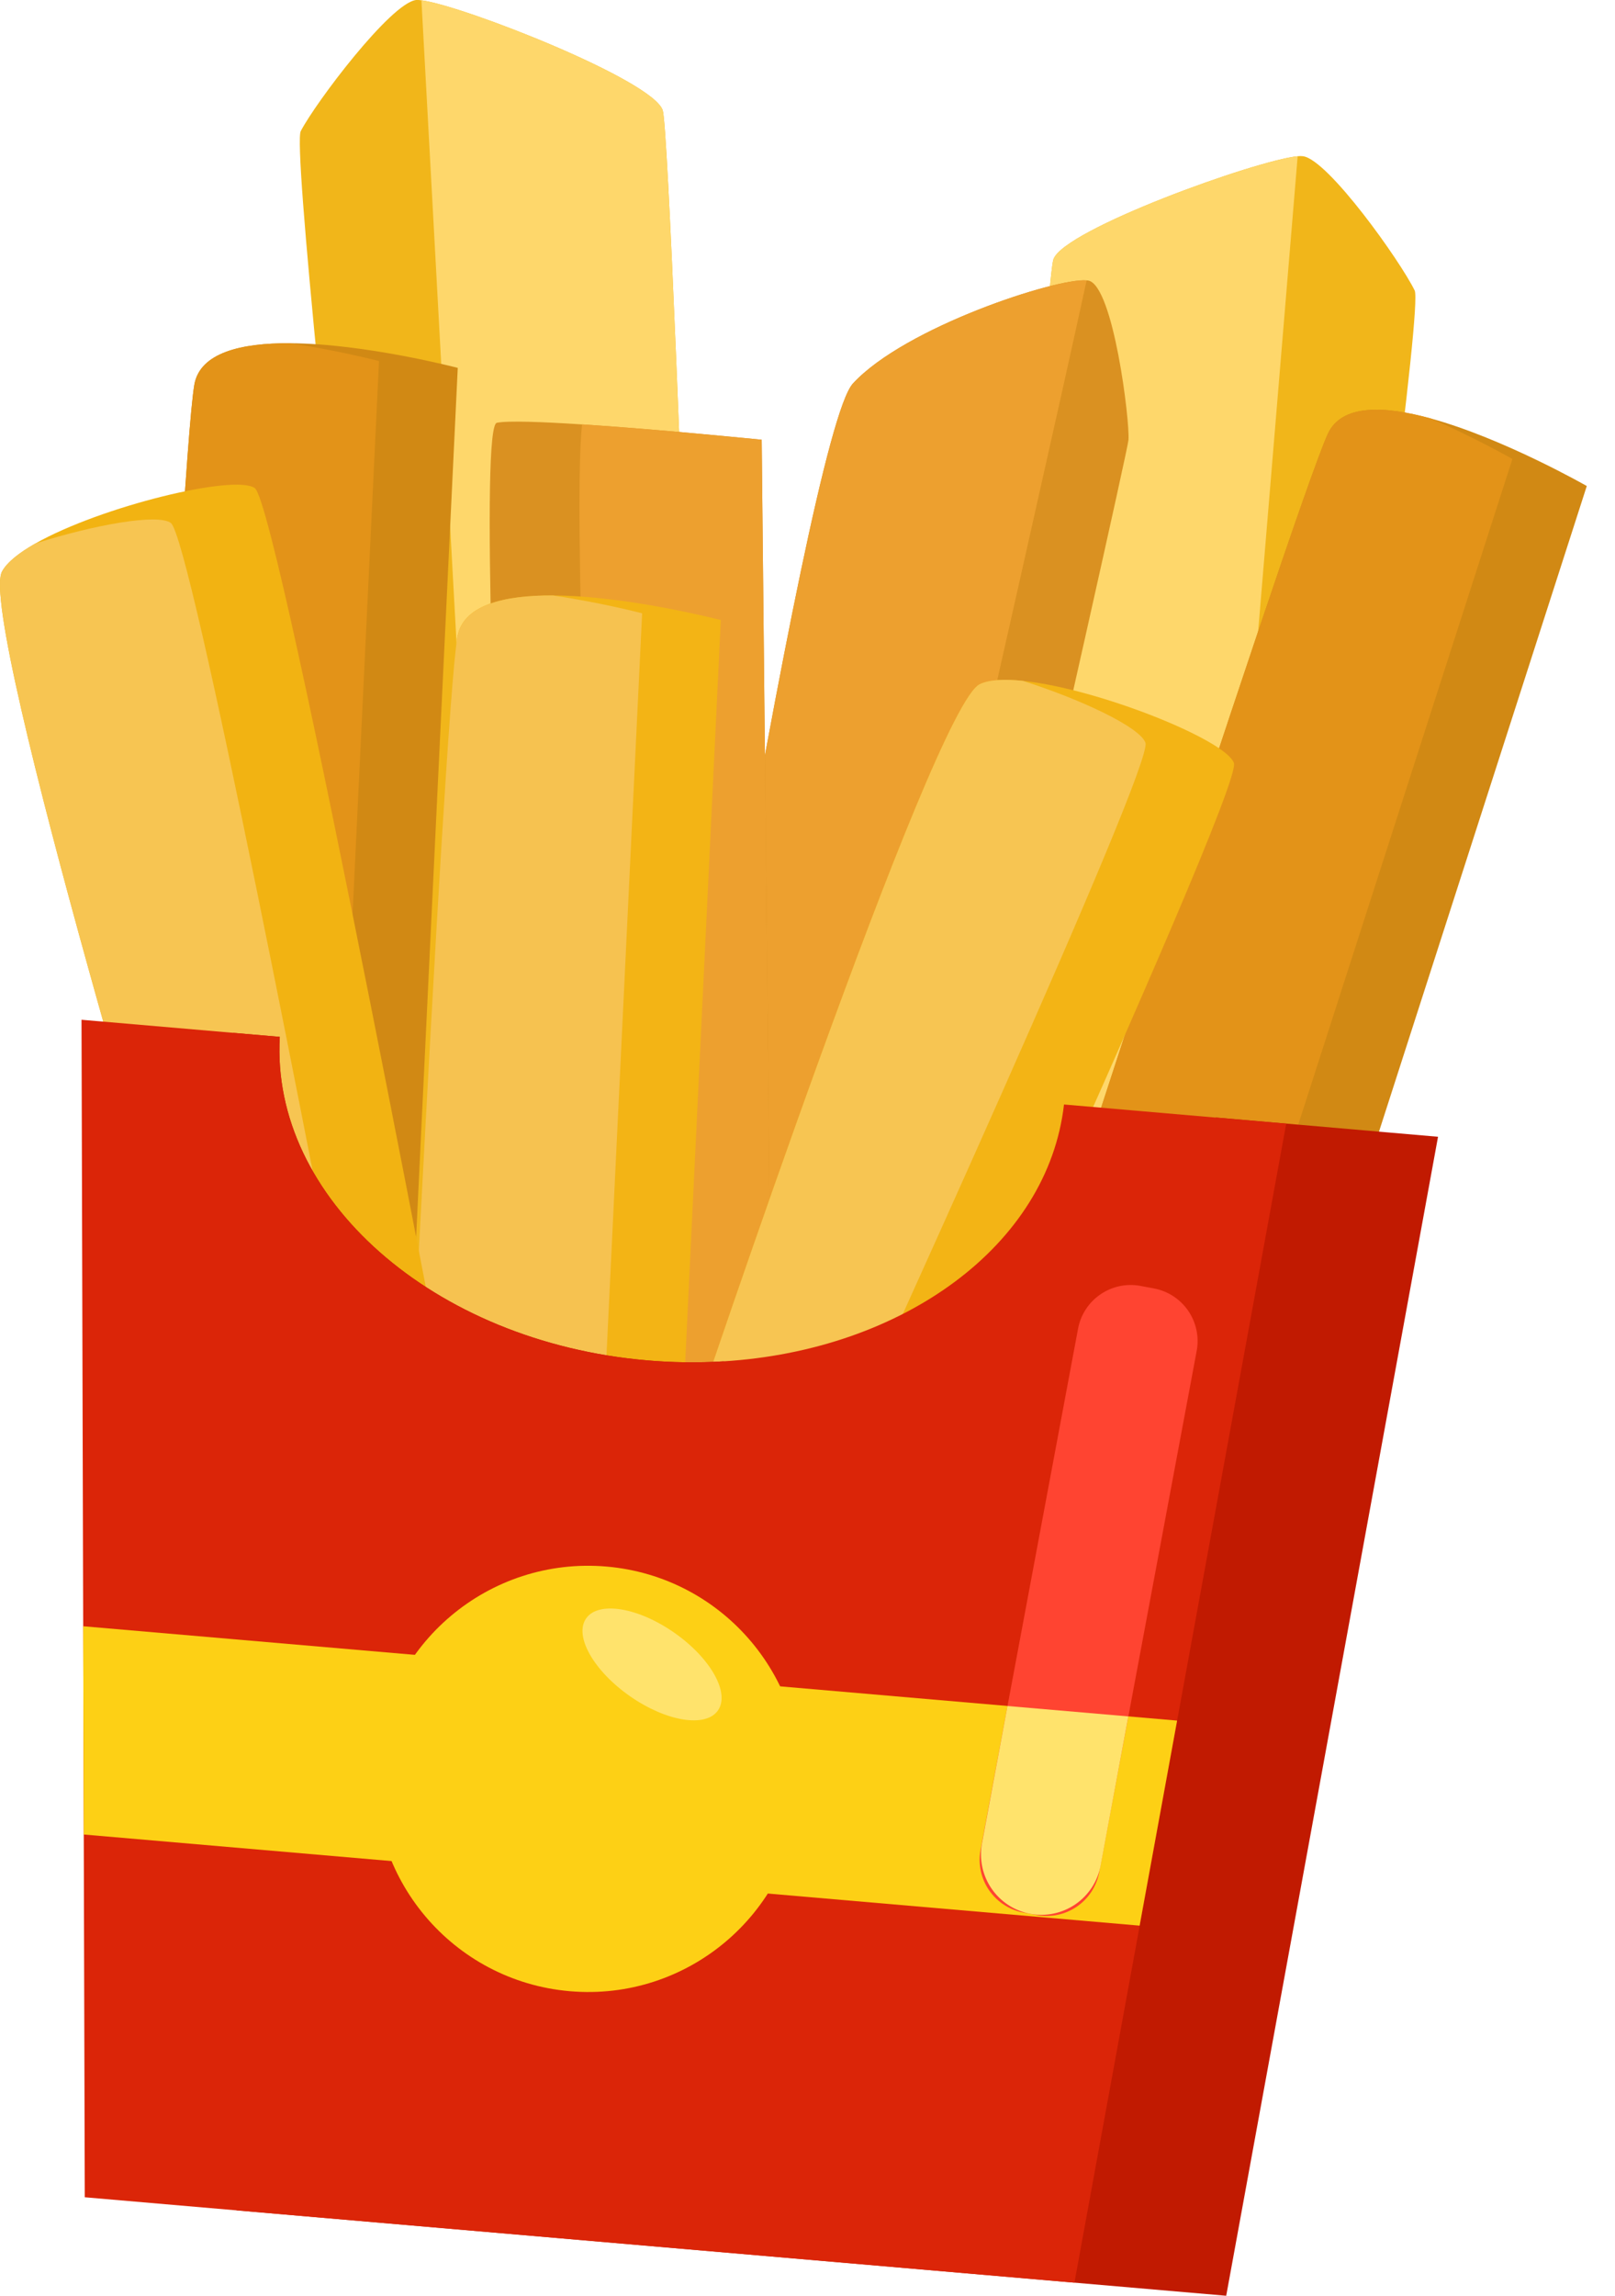 <svg width="57" height="81" viewBox="0 0 57 81" fill="none" xmlns="http://www.w3.org/2000/svg">
<g clip-path="url(#clip0_2735_3596)">
<path d="M42.867 63.17L33.596 62.37C33.596 62.37 36.783 10.265 37.18 9.148C37.556 8.091 44.337 5.654 45.8 5.512C45.863 5.504 45.927 5.504 45.991 5.512C46.88 5.638 49.42 9.206 49.93 10.25C50.44 11.294 42.867 63.17 42.867 63.17Z" fill="#F1B61A"/>
<path d="M41.098 61.068C41.039 61.207 38.719 61.901 36.245 62.599L33.59 62.366C33.59 62.366 36.783 10.265 37.18 9.148C37.556 8.091 44.337 5.654 45.8 5.512C44.838 17.11 41.207 60.818 41.098 61.068Z" fill="#FED76B"/>
<path d="M16.161 57.729L25.458 57.194C25.458 57.194 23.754 5.016 23.39 3.891C23.04 2.824 16.336 0.195 14.874 0.01C14.812 0 14.749 -0.003 14.686 -3.83577e-06C13.794 0.104 11.152 3.598 10.615 4.626C10.079 5.655 16.161 57.729 16.161 57.729Z" fill="#F1B61A"/>
<path d="M17.989 55.679C18.045 55.819 20.343 56.578 22.797 57.348L25.458 57.194C25.458 57.194 23.754 5.016 23.39 3.891C23.04 2.824 16.336 0.195 14.874 0.01C15.506 11.631 17.887 55.425 17.989 55.679Z" fill="#FED76B"/>
<path d="M40.411 65.582L38.667 61.908L34.385 52.89C34.385 52.89 45.632 17.978 46.867 15.303C47.352 14.254 48.85 14.311 50.503 14.766C53.076 15.473 56.004 17.148 56.004 17.148L40.411 65.582Z" fill="#D18914"/>
<path d="M38.667 61.908L34.385 52.89C34.385 52.89 45.632 17.978 46.867 15.303C47.352 14.254 48.85 14.311 50.503 14.766C52.107 15.466 53.379 16.194 53.379 16.194L38.667 61.908Z" fill="#E39318"/>
<path d="M39.828 15.524C39.778 16.169 30.11 58.675 30.11 58.675L21.718 58.602C21.718 58.602 21.785 58.166 21.906 57.377C22.98 50.343 28.417 15.369 30.103 13.531C31.939 11.537 37.296 9.799 38.351 9.891L38.414 9.899C39.298 10.08 39.884 14.879 39.828 15.524Z" fill="#DA9121"/>
<path d="M38.351 9.895C36.718 17.44 27.619 57.422 27.619 57.422L21.904 57.372C22.98 50.343 28.417 15.369 30.103 13.531C31.939 11.541 37.296 9.799 38.351 9.895Z" fill="#EDA02F"/>
<path d="M26.883 15.515L27.436 69.256L27.461 71.66L19.43 66.944C19.43 66.944 16.409 15.151 17.535 14.917C17.918 14.838 19.121 14.882 20.543 14.975C23.302 15.152 26.883 15.515 26.883 15.515Z" fill="#DA9121"/>
<path d="M26.883 15.515L27.436 69.256L22.599 66.415C22.599 66.415 19.932 20.699 20.543 14.972C23.302 15.152 26.883 15.515 26.883 15.515Z" fill="#EDA02F"/>
<path d="M13.722 63.808L11.082 60.712L4.597 53.122C4.597 53.122 6.357 16.486 6.858 13.577C7.054 12.441 8.517 12.101 10.228 12.11C12.893 12.123 16.156 12.98 16.156 12.98L13.722 63.808Z" fill="#D18914"/>
<path d="M11.082 60.712L4.597 53.122C4.597 53.122 6.357 16.486 6.858 13.577C7.054 12.441 8.517 12.101 10.228 12.11C11.959 12.367 13.377 12.739 13.377 12.739L11.082 60.712Z" fill="#E39318"/>
<path d="M23.001 72.703L20.359 69.61L13.881 62.02C13.881 62.02 15.642 25.383 16.142 22.475C16.338 21.339 17.802 21.001 19.513 21.009C22.178 21.022 25.44 21.878 25.44 21.878L23.001 72.703Z" fill="#F3B415"/>
<path d="M20.359 69.61L13.881 62.02C13.881 62.02 15.642 25.383 16.142 22.475C16.338 21.339 17.802 21.001 19.513 21.009C21.243 21.266 22.663 21.639 22.663 21.639L20.359 69.61Z" fill="#F6C250"/>
<path d="M16.505 53.144L12.865 50.79L6.811 46.874C6.811 46.874 -0.817 21.789 0.072 20.162C0.248 19.839 0.672 19.503 1.246 19.177C3.558 17.865 8.295 16.717 8.993 17.222C9.864 17.848 16.505 53.144 16.505 53.144Z" fill="#F2B312"/>
<path d="M12.865 50.79L6.811 46.874C6.811 46.874 -0.817 21.789 0.072 20.162C0.248 19.839 0.672 19.503 1.246 19.177C3.363 18.502 5.574 18.118 6.029 18.451C6.733 18.956 11.151 41.798 12.865 50.79Z" fill="#F7C552"/>
<path d="M28.838 60.542L27.239 56.514L24.578 49.81C24.578 49.81 32.912 24.95 34.578 24.14C34.909 23.979 35.449 23.952 36.105 24.023C38.75 24.295 43.275 26.108 43.55 26.923C43.896 27.937 28.838 60.542 28.838 60.542Z" fill="#F3B415"/>
<path d="M27.239 56.511L24.578 49.81C24.578 49.81 32.912 24.95 34.578 24.14C34.909 23.979 35.449 23.952 36.105 24.023C38.222 24.701 40.246 25.67 40.428 26.208C40.704 27.02 31.056 48.191 27.239 56.511Z" fill="#F7C552"/>
<path d="M50.754 40.108L43.278 81L8.35 77.987L8.233 36.442L9.874 36.583C9.543 42.261 15.285 47.346 22.832 47.997C23.729 48.075 24.63 48.087 25.528 48.032C26.403 48.24 27.293 48.383 28.19 48.459C35.737 49.11 42.265 45.083 42.911 39.428L50.754 40.108Z" fill="#C11A01"/>
<path d="M45.396 39.646L41.546 60.707L40.225 67.94L37.921 80.538L2.992 77.525L2.956 64.726L2.936 57.377L2.877 35.98L9.876 36.583C9.544 42.261 15.286 47.346 22.833 47.997C23.73 48.075 24.631 48.087 25.529 48.032C31.878 47.645 36.985 43.935 37.553 38.969L45.396 39.646Z" fill="#DB2508"/>
<path d="M41.545 60.707L40.222 67.941L2.956 64.726L2.935 57.378L41.545 60.707Z" fill="#FDD015"/>
<path d="M28.251 63.41C28.608 59.272 25.543 55.629 21.406 55.272C17.268 54.915 13.625 57.98 13.268 62.117C12.911 66.255 15.976 69.898 20.113 70.255C24.251 70.612 27.894 67.547 28.251 63.41Z" fill="#FDD015"/>
<path d="M25.339 60.349C24.907 60.968 23.516 60.742 22.231 59.844C20.947 58.946 20.255 57.719 20.687 57.101C21.119 56.482 22.514 56.708 23.797 57.605C25.08 58.502 25.772 59.731 25.339 60.349Z" fill="#FFE36C"/>
<path d="M36.592 67.568L36.117 67.479C35.625 67.387 35.19 67.103 34.907 66.69C34.624 66.277 34.516 65.769 34.608 65.277L38.049 46.88C38.141 46.387 38.425 45.952 38.838 45.669C39.251 45.386 39.759 45.278 40.252 45.37L40.726 45.459C41.218 45.551 41.654 45.835 41.937 46.248C42.22 46.661 42.328 47.17 42.236 47.662L38.796 66.059C38.75 66.303 38.657 66.535 38.522 66.743C38.386 66.951 38.211 67.13 38.007 67.27C37.802 67.41 37.572 67.508 37.329 67.56C37.086 67.611 36.836 67.613 36.592 67.568Z" fill="#FF4431"/>
<path d="M39.823 60.559L38.845 65.823C38.741 66.378 38.421 66.869 37.955 67.188C37.489 67.507 36.915 67.627 36.36 67.523C35.805 67.419 35.314 67.099 34.995 66.633C34.676 66.167 34.555 65.594 34.659 65.039L35.559 60.192L39.823 60.559Z" fill="#FFE36C"/>
</g>
<defs>
<clipPath id="clip0_2735_3596">
<rect width="56.004" height="81" fill="white"/>
</clipPath>
</defs>
</svg>
